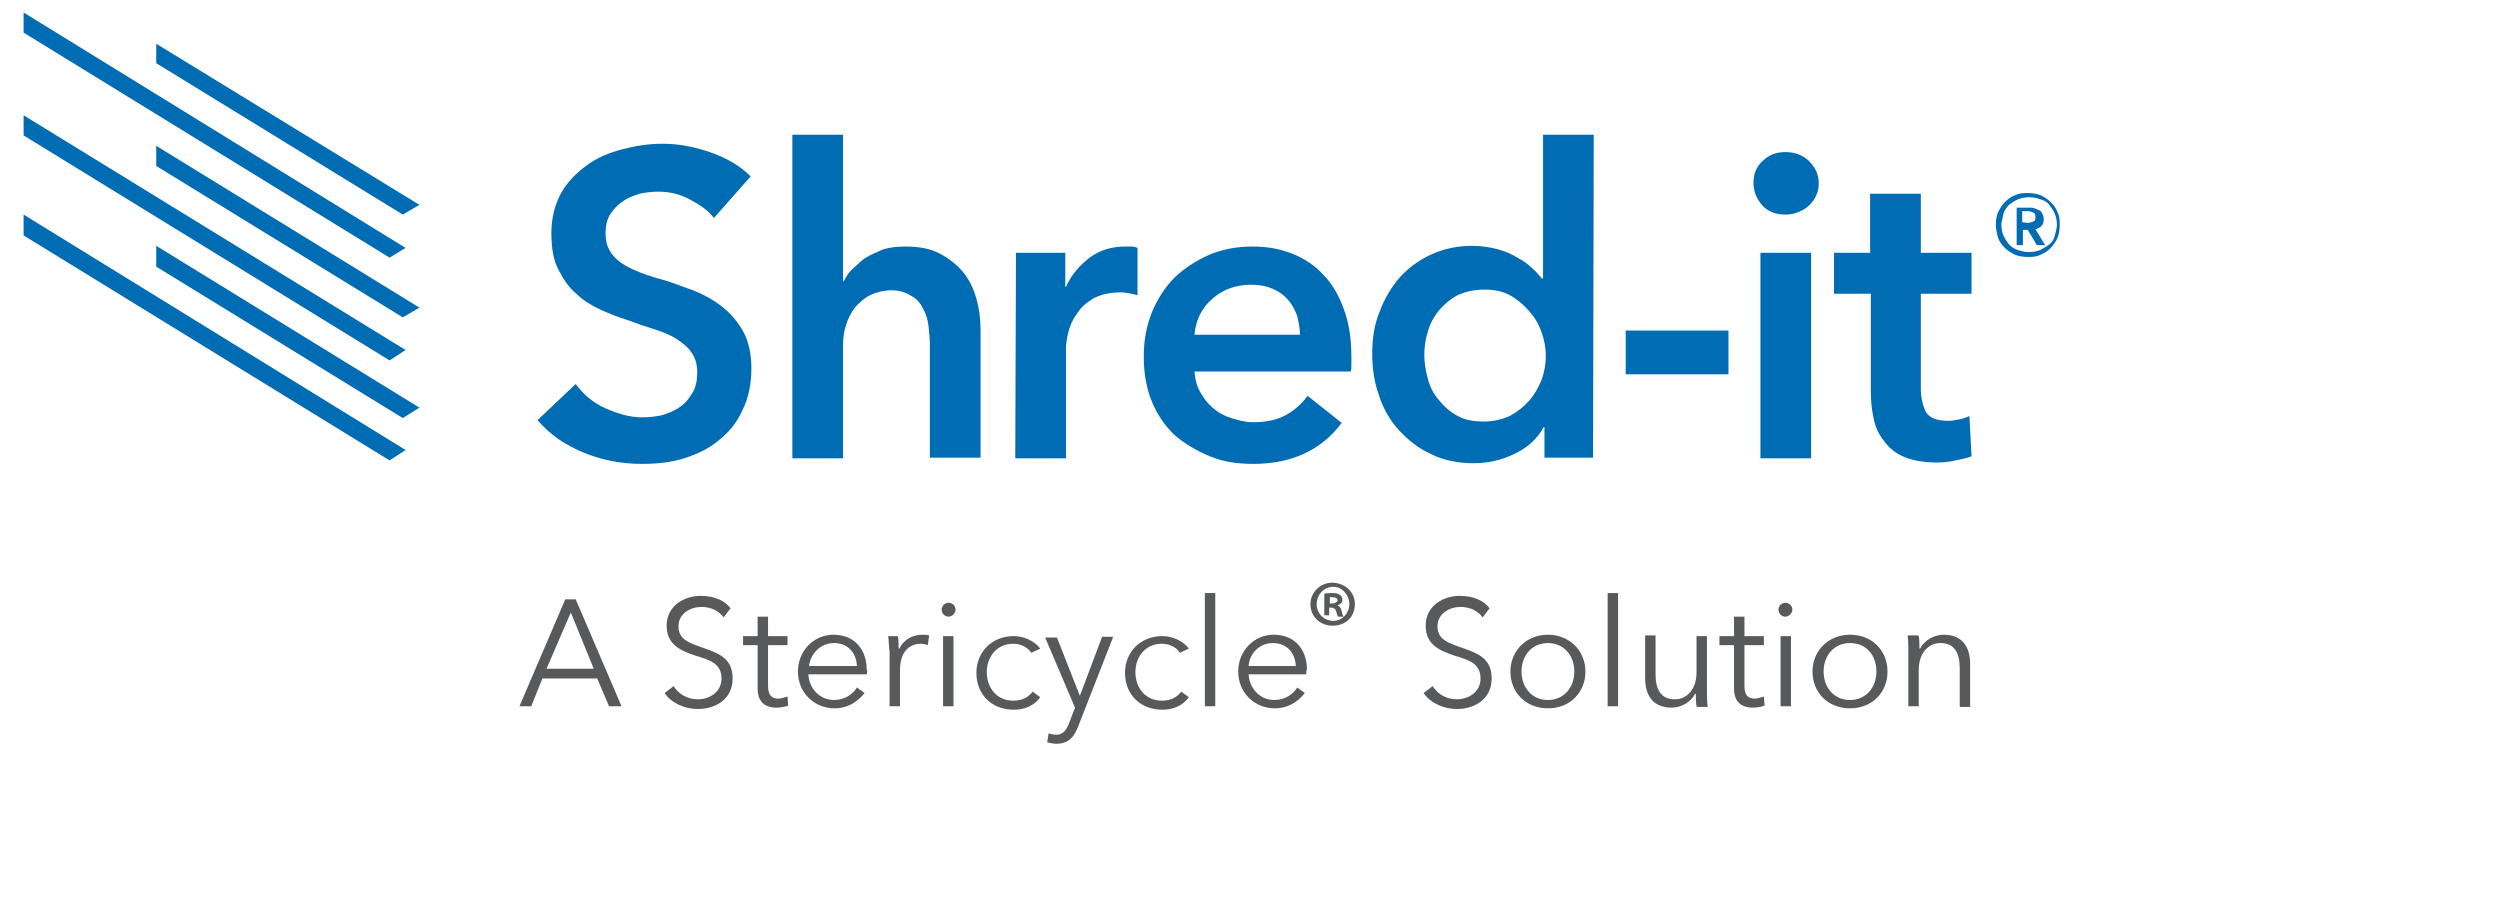 <?xml version="1.0" encoding="utf-8"?>
<!-- Generator: Adobe Illustrator 28.1.0, SVG Export Plug-In . SVG Version: 6.00 Build 0)  -->
<svg version="1.1" id="Layer_1" xmlns="http://www.w3.org/2000/svg" xmlns:xlink="http://www.w3.org/1999/xlink" x="0px" y="0px"
	 viewBox="0 0 360 132.1" style="enable-background:new 0 0 360 132.1;" xml:space="preserve">
<style type="text/css">
	.st0{fill:#006CB4;}
	.st1{fill:#58595B;}
</style>
<g>
	<g>
		<g>
			<g>
				<polygon class="st0" points="22.5,6.3 22.5,9.1 58,30.9 60.4,29.5 				"/>
				<polygon class="st0" points="3.4,1.8 3.4,4.7 56.1,37.1 58.4,35.7 				"/>
			</g>
			<g>
				<polygon class="st0" points="22.5,21 22.5,23.9 58,45.7 60.4,44.3 				"/>
				<polygon class="st0" points="3.4,16.6 3.4,19.5 56.1,51.9 58.4,50.4 				"/>
			</g>
			<polygon class="st0" points="22.5,35.4 22.5,38.4 58,60.2 60.4,58.7 			"/>
			<polygon class="st0" points="3.4,30.9 3.4,33.9 56.1,66.3 58.4,64.8 			"/>
		</g>
		<g>
			<path class="st0" d="M287.4,32.4c0-0.7,0.1-1.3,0.3-1.8c0.3-0.6,0.6-1.1,1-1.5c0.4-0.4,0.9-0.8,1.5-1c0.6-0.3,1.2-0.3,1.8-0.3
				c0.7,0,1.3,0.1,1.8,0.3s1.1,0.6,1.5,1c0.4,0.4,0.8,0.9,1,1.5c0.3,0.6,0.3,1.2,0.3,1.8c0,0.7-0.1,1.3-0.3,1.8s-0.6,1.1-1,1.5
				c-0.4,0.4-0.9,0.8-1.5,1c-0.6,0.3-1.2,0.3-1.8,0.3s-1.3-0.1-1.8-0.3c-0.6-0.3-1.1-0.6-1.5-1s-0.8-0.9-1-1.5
				C287.6,33.7,287.4,33.1,287.4,32.4z M288.2,32.4c0,0.5,0.1,1.1,0.3,1.5c0.2,0.5,0.5,0.9,0.8,1.3c0.3,0.3,0.8,0.7,1.3,0.8
				c0.5,0.2,1,0.3,1.6,0.3s1.1-0.1,1.6-0.3c0.5-0.3,0.9-0.5,1.3-0.8s0.7-0.8,0.8-1.3s0.3-1,0.3-1.5c0-0.6-0.1-1.1-0.3-1.6
				c-0.2-0.5-0.5-0.9-0.8-1.3s-0.8-0.7-1.3-0.8c-0.5-0.2-1-0.3-1.6-0.3c-0.6,0-1.1,0.1-1.6,0.3c-0.5,0.2-0.9,0.5-1.3,0.8
				c-0.3,0.3-0.7,0.8-0.8,1.3C288.4,31.4,288.2,31.9,288.2,32.4z M290.4,29.9h1.8c0.3,0,0.5,0,0.8,0.1c0.3,0.1,0.4,0.2,0.7,0.3
				c0.2,0.1,0.3,0.3,0.4,0.5c0.1,0.2,0.2,0.4,0.2,0.8c0,0.4-0.1,0.7-0.3,0.9c-0.3,0.3-0.5,0.4-0.9,0.5l1.4,2.3h-1.2l-1.3-2.2h-0.7
				v2.2h-0.9L290.4,29.9L290.4,29.9z M292,32.1c0.3,0,0.5-0.1,0.8-0.2c0.3-0.1,0.3-0.3,0.3-0.7c0-0.3-0.1-0.5-0.3-0.6
				c-0.3-0.1-0.5-0.2-0.8-0.2h-0.8V32L292,32.1L292,32.1z"/>
			<path class="st0" d="M102.8,31.4c-0.8-1.1-2-1.9-3.5-2.7c-1.5-0.8-3-1.1-4.5-1.1c-0.9,0-1.8,0.1-2.7,0.3
				c-0.9,0.3-1.8,0.6-2.4,1.1c-0.8,0.5-1.3,1.1-1.8,1.8c-0.5,0.8-0.7,1.7-0.7,2.8c0,1,0.2,1.8,0.6,2.5c0.4,0.7,1,1.3,1.7,1.8
				c0.8,0.5,1.6,0.9,2.6,1.3s2.2,0.8,3.4,1.1c1.4,0.4,2.8,1,4.3,1.5c1.5,0.6,2.8,1.3,4.1,2.3s2.3,2.2,3.1,3.6
				c0.8,1.4,1.2,3.3,1.2,5.3c0,2.3-0.4,4.3-1.3,6.1c-0.8,1.8-2,3.2-3.4,4.3c-1.4,1.2-3.1,2-5,2.6s-3.9,0.8-6.1,0.8
				c-2.8,0-5.6-0.5-8.3-1.6c-2.7-1.1-4.9-2.6-6.7-4.7l5.5-5.2c1.1,1.5,2.5,2.7,4.3,3.5c1.8,0.8,3.5,1.3,5.3,1.3
				c0.9,0,1.8-0.1,2.8-0.3c0.9-0.3,1.8-0.6,2.6-1.2c0.8-0.5,1.3-1.2,1.8-2c0.5-0.8,0.7-1.8,0.7-3c0-1.2-0.3-2.1-0.8-2.8
				c-0.5-0.8-1.3-1.4-2.2-2s-2-1-3.2-1.4c-1.3-0.4-2.5-0.8-3.8-1.3c-1.3-0.4-2.6-0.9-3.9-1.5c-1.3-0.6-2.5-1.3-3.5-2.3
				c-1.1-0.9-1.9-2.1-2.6-3.5c-0.7-1.3-1-3.1-1-5.2c0-2.3,0.5-4.1,1.4-5.8c0.9-1.6,2.2-2.9,3.7-4s3.2-1.8,5.1-2.3
				c1.9-0.5,3.8-0.8,5.8-0.8c2.3,0,4.4,0.4,6.8,1.2c2.3,0.8,4.3,1.9,5.9,3.5L102.8,31.4z"/>
			<path class="st0" d="M130.4,35.5c1.9,0,3.6,0.3,4.9,1c1.3,0.7,2.5,1.6,3.4,2.7s1.5,2.4,1.9,3.8c0.4,1.4,0.6,2.9,0.6,4.4v18.5
				h-7.3V49.6c0-0.8-0.1-1.8-0.2-2.7c-0.1-0.9-0.4-1.8-0.8-2.5c-0.4-0.8-0.9-1.4-1.7-1.8c-0.8-0.5-1.7-0.8-2.8-0.8s-2.3,0.3-3.1,0.7
				c-0.8,0.4-1.6,1.1-2.2,1.8c-0.6,0.8-1,1.6-1.3,2.6c-0.3,0.9-0.4,1.9-0.4,2.9V66h-7.3V19.4h7.3v21.1h0.1c0.3-0.6,0.7-1.3,1.3-1.8
				s1.2-1.2,1.9-1.6c0.8-0.5,1.6-0.8,2.5-1.2C128.2,35.6,129.3,35.5,130.4,35.5z"/>
			<path class="st0" d="M146.3,36.4h7.1v4.9h0.1c0.8-1.8,2-3.1,3.4-4.2c1.5-1.1,3.2-1.6,5.2-1.6c0.3,0,0.6,0,0.9,0s0.6,0.1,0.8,0.2
				v6.8c-0.5-0.1-0.9-0.2-1.3-0.3c-0.3,0-0.7-0.1-1-0.1c-1.7,0-3,0.3-4.1,0.9c-1,0.6-1.8,1.3-2.4,2.3c-0.6,0.8-1,1.8-1.2,2.7
				c-0.2,0.9-0.3,1.6-0.3,2.2V66h-7.3L146.3,36.4L146.3,36.4z"/>
			<path class="st0" d="M194.6,51.5c0,0.3,0,0.7,0,1c0,0.3,0,0.7-0.1,1h-22.5c0.1,1.1,0.3,2,0.8,2.9c0.5,0.9,1.1,1.7,1.8,2.3
				c0.8,0.7,1.7,1.2,2.7,1.5s2,0.6,3.1,0.6c1.8,0,3.4-0.3,4.7-1c1.3-0.7,2.3-1.6,3.2-2.8l4.9,3.9c-2.9,3.9-7.2,5.9-12.7,5.9
				c-2.3,0-4.4-0.3-6.3-1.1s-3.6-1.8-5-3c-1.4-1.3-2.5-2.9-3.3-4.8c-0.8-1.9-1.2-4.1-1.2-6.5c0-2.4,0.4-4.5,1.2-6.5
				c0.8-1.9,1.9-3.6,3.3-5c1.4-1.3,3.1-2.4,4.9-3.2c1.9-0.8,4-1.2,6.2-1.2c2.1,0,3.9,0.3,5.7,1c1.8,0.7,3.3,1.7,4.5,3
				c1.3,1.3,2.3,3,3,5C194.3,46.6,194.6,48.9,194.6,51.5z M187.2,48.2c0-0.9-0.2-1.8-0.4-2.7c-0.3-0.8-0.7-1.6-1.3-2.3
				c-0.6-0.7-1.3-1.2-2.2-1.6c-0.9-0.4-1.9-0.6-3.1-0.6c-2.3,0-4.1,0.7-5.6,2c-1.5,1.3-2.4,3-2.6,5.2L187.2,48.2L187.2,48.2z"/>
			<path class="st0" d="M229.4,65.9h-7v-4.4h-0.1c-1,1.8-2.4,3-4.3,3.9s-3.8,1.3-5.8,1.3c-2.3,0-4.3-0.4-6.1-1.3
				c-1.8-0.8-3.3-2-4.6-3.4c-1.3-1.4-2.3-3.1-2.9-5c-0.7-1.9-1-3.9-1-6.1s0.3-4.2,1.1-6.1c0.7-1.9,1.7-3.5,2.9-4.9
				c1.3-1.4,2.8-2.5,4.6-3.3c1.8-0.8,3.7-1.2,5.8-1.2c1.3,0,2.6,0.2,3.7,0.5c1.1,0.3,2,0.7,2.8,1.2c0.8,0.4,1.5,0.9,2.1,1.5
				c0.6,0.5,1.1,1.1,1.4,1.5h0.2V19.4h7.3L229.4,65.9L229.4,65.9z M205.1,51.1c0,1.2,0.2,2.3,0.5,3.4c0.3,1.2,0.8,2.2,1.6,3.1
				c0.7,0.9,1.6,1.7,2.7,2.3c1.1,0.6,2.3,0.8,3.8,0.8c1.3,0,2.6-0.3,3.7-0.8c1.1-0.6,2-1.3,2.8-2.2c0.8-0.9,1.3-1.9,1.8-3
				c0.4-1.2,0.6-2.3,0.6-3.4c0-1.2-0.2-2.3-0.6-3.4c-0.4-1.2-1-2.2-1.8-3.1c-0.8-0.9-1.7-1.7-2.8-2.3c-1.1-0.6-2.3-0.8-3.7-0.8
				c-1.4,0-2.7,0.3-3.8,0.8c-1.1,0.6-1.9,1.3-2.7,2.2c-0.7,0.9-1.3,1.9-1.6,3.1C205.3,48.7,205.1,49.9,205.1,51.1z"/>
			<path class="st0" d="M248.9,53.9h-14.8v-6.3h14.8V53.9z"/>
			<path class="st0" d="M252.5,26.3c0-1.2,0.4-2.3,1.3-3.1c0.9-0.9,2-1.3,3.3-1.3s2.5,0.4,3.4,1.3s1.4,1.9,1.4,3.2s-0.5,2.3-1.4,3.2
				c-0.9,0.8-2.1,1.3-3.4,1.3s-2.5-0.4-3.3-1.3C252.9,28.6,252.5,27.5,252.5,26.3z M253.5,36.4h7.3v29.6h-7.3V36.4z"/>
			<path class="st0" d="M264.1,42.3v-5.9h5.2v-8.5h7.3v8.5h7.3v5.9h-7.3V56c0,1.3,0.3,2.4,0.7,3.3c0.5,0.8,1.5,1.3,3.2,1.3
				c0.5,0,1-0.1,1.6-0.2c0.6-0.1,1.1-0.3,1.5-0.5l0.3,5.8c-0.7,0.3-1.4,0.4-2.3,0.6c-0.9,0.2-1.8,0.3-2.6,0.3c-2,0-3.6-0.3-4.8-0.8
				s-2.2-1.3-2.9-2.3c-0.8-1-1.3-2.1-1.5-3.3c-0.3-1.3-0.4-2.6-0.4-4V42.3H264.1z"/>
		</g>
	</g>
	<g>
		<path class="st1" d="M76.5,101.7h-1.7l6.6-15.4h1.5l6.6,15.4h-1.8l-1.7-4h-7.9L76.5,101.7z M78.7,96.3h6.8l-3.3-8.1L78.7,96.3z"/>
		<path class="st1" d="M104.2,88.9c-0.7-0.9-1.7-1.5-3.2-1.5c-1.5,0-3.3,0.9-3.3,2.8c0,1.9,1.6,2.4,3.3,3c2.2,0.8,4.5,1.4,4.5,4.5
			s-2.6,4.4-5,4.4c-1.8,0-3.8-0.8-4.8-2.3l1.3-1c0.7,1.1,1.9,1.9,3.5,1.9c1.6,0,3.4-1,3.4-3c0-2.2-1.8-2.7-3.8-3.3
			c-2-0.7-4.1-1.5-4.1-4.3c0-3,2.7-4.3,4.9-4.3c2.1,0,3.6,0.8,4.3,1.8L104.2,88.9z"/>
		<path class="st1" d="M113.4,92.9h-2.8v5.9c0,1.5,0.7,1.8,1.5,1.8c0.4,0,0.9-0.2,1.3-0.3l0.1,1.3c-0.5,0.2-1.1,0.3-1.8,0.3
			c-1.1,0-2.6-0.5-2.6-2.7v-6.3h-2.1v-1.3h2.1v-2.8h1.5v2.8h2.8V92.9z"/>
		<path class="st1" d="M124.8,97.1h-8.4c0.1,2,1.6,3.7,3.7,3.7c1.5,0,2.7-0.8,3.3-1.8l1.1,0.8c-1.2,1.5-2.7,2.2-4.3,2.2
			c-3,0-5.3-2.3-5.3-5.3s2.3-5.3,5.1-5.3c3.2,0,4.8,2.3,4.8,5C124.9,96.6,124.9,96.8,124.8,97.1z M123.4,95.9
			c-0.1-1.9-1.3-3.3-3.3-3.3c-2,0-3.4,1.6-3.6,3.3H123.4z"/>
		<path class="st1" d="M127.9,91.6h1.4c0.1,0.5,0.1,1.3,0.1,1.8h0.1c0.6-1.2,1.8-2,3.3-2c0.3,0,0.7,0,1,0.1l-0.2,1.4
			c-0.2-0.1-0.7-0.2-1-0.2c-1.6,0-3,1.1-3,3.8v5.2h-1.5v-7.9C128,93.3,128,92.3,127.9,91.6z"/>
		<path class="st1" d="M136.6,88.8c-0.5,0-1-0.4-1-1s0.5-1,1-1s1,0.4,1,1C137.6,88.3,137.1,88.8,136.6,88.8z M137.3,101.7h-1.5V91.6
			h1.5V101.7z"/>
		<path class="st1" d="M148.5,94c-0.5-0.8-1.5-1.3-2.6-1.3c-2.3,0-3.8,1.8-3.8,4.1c0,2.3,1.5,4.1,3.8,4.1c1.3,0,2.2-0.5,2.8-1.3
			l1.1,0.8c-0.8,1.1-2.1,1.8-3.8,1.8c-3.3,0-5.4-2.3-5.4-5.3s2.2-5.3,5.4-5.3c1.3,0,2.9,0.6,3.8,1.8L148.5,94z"/>
		<path class="st1" d="M155.5,100.2L155.5,100.2l3.2-8.5h1.6l-5,12.8c-0.6,1.6-1.4,2.6-3.2,2.6c-0.4,0-0.9-0.1-1.3-0.2l0.2-1.3
			c0.3,0.1,0.7,0.2,1.1,0.2c1,0,1.5-0.7,1.9-1.8l0.8-2.1l-4.3-10.1h1.7L155.5,100.2z"/>
		<path class="st1" d="M169.9,94c-0.5-0.8-1.5-1.3-2.6-1.3c-2.3,0-3.8,1.8-3.8,4.1c0,2.3,1.5,4.1,3.8,4.1c1.3,0,2.2-0.5,2.8-1.3
			l1.1,0.8c-0.8,1.1-2.1,1.8-3.8,1.8c-3.3,0-5.4-2.3-5.4-5.3s2.2-5.3,5.4-5.3c1.3,0,2.9,0.6,3.8,1.8L169.9,94z"/>
		<path class="st1" d="M175,101.7h-1.5V85.4h1.5V101.7z"/>
		<path class="st1" d="M188.1,97.1h-8.3c0.1,2,1.6,3.7,3.7,3.7c1.5,0,2.7-0.8,3.3-1.8l1.1,0.8c-1.2,1.5-2.7,2.2-4.3,2.2
			c-3,0-5.3-2.3-5.3-5.3s2.3-5.3,5.1-5.3c3.2,0,4.8,2.3,4.8,5C188.1,96.6,188.1,96.8,188.1,97.1z M186.6,95.9
			c-0.1-1.9-1.3-3.3-3.3-3.3c-2,0-3.4,1.6-3.5,3.3H186.6z"/>
		<path class="st1" d="M213.5,88.9c-0.7-0.9-1.7-1.5-3.2-1.5c-1.5,0-3.3,0.9-3.3,2.8c0,1.9,1.6,2.4,3.3,3c2.2,0.8,4.5,1.4,4.5,4.5
			s-2.6,4.4-5,4.4c-1.8,0-3.8-0.8-4.8-2.3l1.3-1c0.7,1.1,1.9,1.9,3.5,1.9c1.6,0,3.4-1,3.4-3c0-2.2-1.8-2.7-3.8-3.3
			c-2-0.7-4.1-1.5-4.1-4.3c0-3,2.7-4.3,4.9-4.3c2.1,0,3.6,0.8,4.3,1.8L213.5,88.9z"/>
		<path class="st1" d="M222.9,102c-3.2,0-5.4-2.3-5.4-5.3s2.3-5.3,5.4-5.3s5.4,2.3,5.4,5.3C228.3,99.7,226.1,102,222.9,102z
			 M222.9,92.6c-2.3,0-3.8,1.8-3.8,4.1c0,2.3,1.5,4.1,3.8,4.1c2.3,0,3.8-1.8,3.8-4.1C226.7,94.4,225.2,92.6,222.9,92.6z"/>
		<path class="st1" d="M233,101.7h-1.5V85.4h1.5V101.7z"/>
		<path class="st1" d="M244.3,101.7c-0.1-0.5-0.1-1.3-0.1-1.8h-0.1c-0.6,1.2-2,2-3.4,2c-2.6,0-3.8-1.7-3.8-4.2v-6.2h1.5v5.6
			c0,2.1,0.7,3.6,2.8,3.6c1.6,0,3.1-1.3,3.1-3.9v-5.2h1.5v7.9c0,0.5,0,1.5,0.1,2.3h-1.5L244.3,101.7L244.3,101.7z"/>
		<path class="st1" d="M254,92.9h-2.8v5.9c0,1.5,0.7,1.8,1.5,1.8c0.4,0,0.9-0.2,1.3-0.3l0.1,1.3c-0.5,0.2-1.1,0.3-1.8,0.3
			c-1.1,0-2.6-0.5-2.6-2.7v-6.3h-2.1v-1.3h2.1v-2.8h1.5v2.8h2.8L254,92.9L254,92.9z"/>
		<path class="st1" d="M257.1,88.8c-0.5,0-1-0.4-1-1s0.5-1,1-1c0.5,0,1,0.4,1,1C258.1,88.3,257.6,88.8,257.1,88.8z M257.9,101.7
			h-1.5V91.6h1.5V101.7z"/>
		<path class="st1" d="M266.4,102c-3.2,0-5.4-2.3-5.4-5.3s2.3-5.3,5.4-5.3c3.2,0,5.4,2.3,5.4,5.3C271.8,99.7,269.6,102,266.4,102z
			 M266.4,92.6c-2.3,0-3.8,1.8-3.8,4.1c0,2.3,1.5,4.1,3.8,4.1c2.3,0,3.8-1.8,3.8-4.1C270.2,94.4,268.8,92.6,266.4,92.6z"/>
		<path class="st1" d="M276.3,91.6c0.1,0.5,0.1,1.3,0.1,1.8h0.1c0.6-1.2,2-2,3.4-2c2.6,0,3.8,1.7,3.8,4.2v6.2h-1.5v-5.6
			c0-2.1-0.7-3.6-2.8-3.6c-1.6,0-3.1,1.3-3.1,3.9v5.2h-1.5v-7.9c0-0.5,0-1.5-0.1-2.3h1.5L276.3,91.6L276.3,91.6z"/>
		<g>
			<path class="st1" d="M195.1,87c0,1.8-1.3,3.1-3.2,3.1c-1.8,0-3.2-1.3-3.2-3.1c0-1.7,1.4-3.1,3.2-3.1
				C193.8,84,195.1,85.3,195.1,87z M189.6,87c0,1.3,1,2.4,2.4,2.4c1.3,0,2.3-1.1,2.3-2.4c0-1.3-1-2.5-2.3-2.5
				C190.6,84.5,189.6,85.7,189.6,87z M191.5,88.6h-0.8v-3.1c0.3-0.1,0.7-0.1,1.2-0.1c0.6,0,0.8,0.1,1.1,0.3c0.2,0.2,0.3,0.3,0.3,0.7
				s-0.3,0.6-0.7,0.8l0,0c0.3,0.1,0.5,0.3,0.6,0.8c0.1,0.5,0.2,0.7,0.3,0.8h-0.8c-0.1-0.1-0.2-0.4-0.3-0.8c-0.1-0.3-0.3-0.5-0.7-0.5
				h-0.3V88.6z M191.5,86.9h0.3c0.4,0,0.8-0.2,0.8-0.4c0-0.3-0.2-0.5-0.7-0.5c-0.2,0-0.3,0-0.4,0L191.5,86.9L191.5,86.9z"/>
		</g>
	</g>
</g>
</svg>
